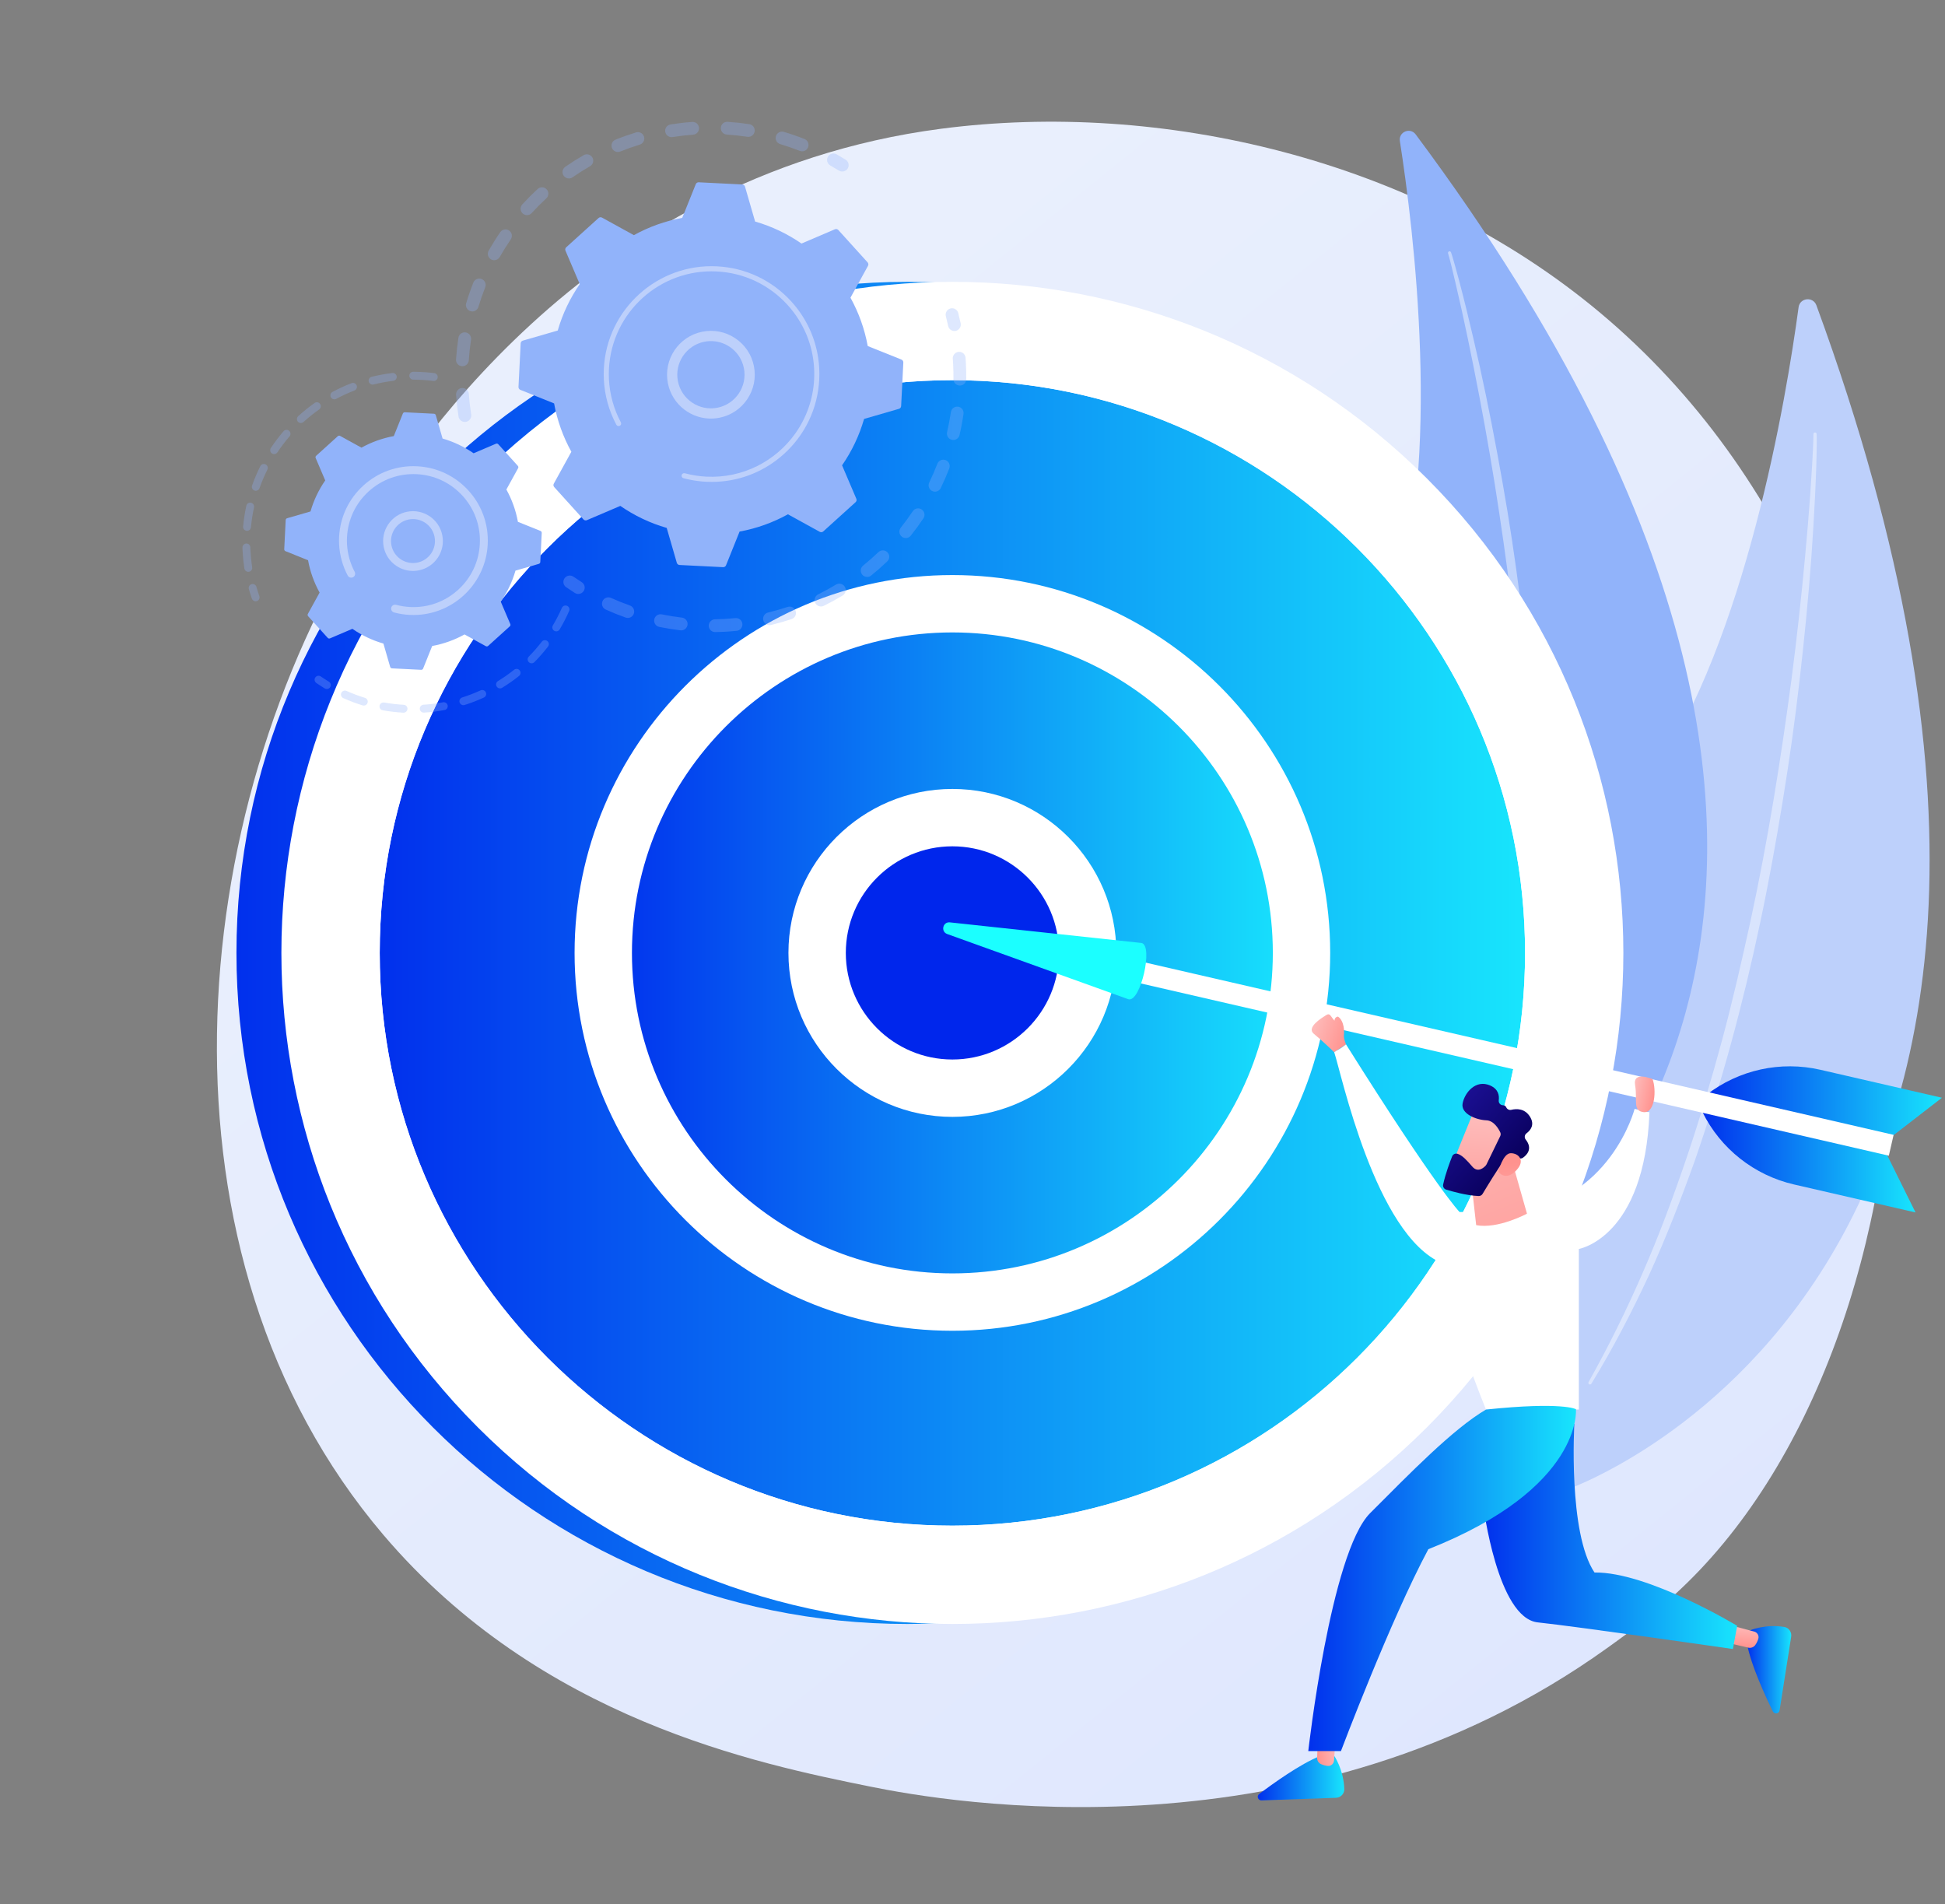 <svg width="473" height="463" viewBox="0 0 473 463" fill="none" xmlns="http://www.w3.org/2000/svg">
<rect x="0" y="0" width="473" height="463" fill="#808080" stroke="none"/>
<path d="M413.368 381.761C404.992 390.579 397.067 396.266 390.805 400.758C317.201 453.57 230.108 438.176 211.599 434.416C184.266 428.865 131.431 418.134 93.233 373.213C35.443 305.253 44.441 198.183 89.268 127.504C97.467 114.576 140.779 42.821 228.81 31.314C282.086 24.35 344.188 38.395 389.16 76.073C483.562 155.163 476.841 314.939 413.368 381.761Z" fill="url(#paint0_linear_1455_7308)"/>
<path d="M441.726 74.238C440.922 72.047 437.708 72.391 437.396 74.704C434.376 97.061 424.62 155.44 401.708 188.905C364.401 243.393 346.064 325.952 379.994 362.625C379.994 362.625 529.282 312.949 441.726 74.238Z" fill="#BDD0FB"/>
<path opacity="0.43" d="M441.783 105.528C441.827 106.239 441.807 106.829 441.813 107.465L441.791 109.339L441.704 113.082C441.629 115.576 441.516 118.068 441.403 120.56C441.159 125.544 440.853 130.524 440.502 135.501C439.78 145.454 438.789 155.386 437.648 165.301C436.522 175.218 435.118 185.104 433.506 194.956C431.884 204.807 430.123 214.638 428.039 224.406C423.911 243.946 418.716 263.281 412.175 282.171C408.806 291.579 405.19 300.905 401.04 310C396.826 319.063 392.225 327.95 386.996 336.463C386.883 336.648 386.64 336.706 386.455 336.592C386.275 336.481 386.215 336.248 386.318 336.065L386.32 336.06C391.197 327.383 395.598 318.459 399.552 309.339C403.532 300.228 406.979 290.894 410.178 281.484C413.372 272.07 416.186 262.529 418.784 252.931C421.378 243.329 423.574 233.625 425.714 223.912C429.913 204.461 433.071 184.794 435.687 165.059C436.974 155.188 438.062 145.29 438.974 135.374C439.438 130.417 439.856 125.456 440.213 120.49L440.69 113.038L440.89 109.311L440.969 107.448C440.986 106.838 441.013 106.182 441.005 105.647L441.004 105.559C441.001 105.344 441.173 105.166 441.388 105.163C441.597 105.16 441.77 105.322 441.783 105.528Z" fill="white"/>
<path d="M344.274 32.678C342.939 30.888 340.086 32.08 340.43 34.286C343.76 55.613 350.74 111.81 338.857 148.75C319.509 208.896 325.215 289.609 366.335 313.984C366.335 313.984 489.689 227.703 344.274 32.678Z" fill="#91B3FA"/>
<path opacity="0.43" d="M352.869 61.354C353.103 61.995 353.246 62.541 353.425 63.122L353.916 64.847L354.859 68.303C355.472 70.611 356.048 72.927 356.625 75.243C357.762 79.879 358.841 84.53 359.877 89.19C361.932 98.514 363.733 107.892 365.394 117.296C367.068 126.698 368.478 136.147 369.687 145.622C370.888 155.098 371.955 164.594 372.71 174.121C374.255 193.167 374.763 212.317 373.917 231.424C373.393 240.972 372.619 250.511 371.293 259.984C369.899 269.445 368.102 278.851 365.626 288.083C365.571 288.288 365.361 288.409 365.156 288.354C364.957 288.301 364.837 288.1 364.882 287.9L364.883 287.895C366.984 278.607 368.584 269.223 369.72 259.78C370.883 250.339 371.496 240.84 371.861 231.338C372.221 221.834 372.199 212.317 371.962 202.807C371.721 193.295 371.087 183.797 370.4 174.306C368.946 155.323 366.476 136.427 363.494 117.615C361.983 108.212 360.281 98.838 358.415 89.496C357.489 84.824 356.52 80.159 355.494 75.508L353.899 68.544L353.067 65.071L352.633 63.341C352.481 62.777 352.327 62.167 352.175 61.681L352.149 61.599C352.087 61.398 352.198 61.185 352.398 61.123C352.592 61.061 352.799 61.165 352.869 61.354Z" fill="white"/>
<path d="M220.68 394.885C310.8 394.885 383.858 321.828 383.858 231.708C383.858 141.587 310.8 68.53 220.68 68.53C130.559 68.53 57.502 141.587 57.502 231.708C57.502 321.828 130.559 394.885 220.68 394.885Z" fill="url(#paint1_linear_1455_7308)"/>
<path d="M346.989 347.09C410.713 283.366 410.713 180.048 346.989 116.324C283.265 52.6 179.947 52.6 116.223 116.324C52.499 180.048 52.499 283.366 116.223 347.09C179.947 410.814 283.265 410.814 346.989 347.09Z" fill="white"/>
<path d="M231.61 370.973C308.524 370.973 370.876 308.621 370.876 231.707C370.876 154.792 308.524 92.441 231.61 92.441C154.695 92.441 92.344 154.792 92.344 231.707C92.344 308.621 154.695 370.973 231.61 370.973Z" fill="url(#paint2_linear_1455_7308)"/>
<path d="M231.609 377.949C150.972 377.949 85.368 312.345 85.368 231.707C85.368 151.069 150.972 85.465 231.609 85.465C312.246 85.465 377.85 151.069 377.85 231.707C377.85 312.345 312.246 377.949 231.609 377.949ZM231.609 92.441C154.818 92.441 92.344 154.915 92.344 231.707C92.344 308.499 154.818 370.973 231.609 370.973C308.401 370.973 370.874 308.499 370.874 231.707C370.874 154.915 308.401 92.441 231.609 92.441Z" fill="white"/>
<path d="M231.609 316.611C278.5 316.611 316.513 278.598 316.513 231.707C316.513 184.817 278.5 146.804 231.609 146.804C184.719 146.804 146.706 184.817 146.706 231.707C146.706 278.598 184.719 316.611 231.609 316.611Z" fill="url(#paint3_linear_1455_7308)"/>
<path d="M231.609 323.587C180.947 323.587 139.73 282.369 139.73 231.707C139.73 181.045 180.947 139.83 231.609 139.83C282.271 139.83 323.487 181.045 323.487 231.707C323.487 282.369 282.271 323.587 231.609 323.587ZM231.609 153.78C188.639 153.78 153.681 188.738 153.681 231.707C153.681 274.677 188.639 309.636 231.609 309.636C274.579 309.636 309.537 274.677 309.537 231.707C309.537 188.738 274.579 153.78 231.609 153.78Z" fill="white"/>
<path d="M231.61 264.601C249.777 264.601 264.504 249.874 264.504 231.707C264.504 213.54 249.777 198.813 231.61 198.813C213.443 198.813 198.716 213.54 198.716 231.707C198.716 249.874 213.443 264.601 231.61 264.601Z" fill="#0026EC"/>
<path d="M231.609 271.577C209.625 271.577 191.74 253.692 191.74 231.707C191.74 209.722 209.625 191.837 231.609 191.837C253.593 191.837 271.479 209.722 271.479 231.707C271.479 253.692 253.593 271.577 231.609 271.577ZM231.609 205.788C217.318 205.788 205.691 217.415 205.691 231.707C205.691 245.999 217.318 257.626 231.609 257.626C245.901 257.626 257.529 245.999 257.529 231.707C257.529 217.415 245.901 205.788 231.609 205.788Z" fill="white"/>
<path d="M458.866 280.754L465.834 294.817L436.286 288.014C426.605 285.786 418.434 279.332 414.023 270.43L458.866 280.754Z" fill="url(#paint4_linear_1455_7308)"/>
<path d="M459.838 276.529L472.254 266.929L442.707 260.127C433.026 257.898 422.855 260.129 414.996 266.205L459.838 276.529Z" fill="url(#paint5_linear_1455_7308)"/>
<path d="M460.506 275.946L459.34 281.011L267.56 236.857L268.725 231.792L460.506 275.946Z" fill="white"/>
<path d="M277.623 229.295C280.529 229.964 277.375 243.662 274.469 242.993L230.348 227.115C228.718 226.528 229.278 224.096 231.001 224.282L277.623 229.295Z" fill="#1BFFFF"/>
<path d="M324.435 426.894C324.435 426.894 326.791 430.288 326.909 435.057C326.937 436.18 326.028 437.107 324.905 437.146L306.776 437.779C305.927 437.808 305.545 436.729 306.222 436.217C309.569 433.689 316.155 428.953 320.97 427.015L324.435 426.894Z" fill="url(#paint6_linear_1455_7308)"/>
<path d="M324.887 421.105L324.423 428.075C324.371 428.854 323.7 429.466 322.921 429.401C322.448 429.362 321.879 429.24 321.25 428.957C320.653 428.689 320.284 428.073 320.309 427.418L320.624 419.009L324.887 421.105Z" fill="url(#paint7_linear_1455_7308)"/>
<path d="M425.434 396.487C425.434 396.487 429.214 394.819 433.919 395.607C435.027 395.793 435.765 396.861 435.59 397.971L432.771 415.89C432.639 416.73 431.507 416.901 431.133 416.138C429.285 412.373 425.885 405.008 424.896 399.913L425.434 396.487Z" fill="url(#paint8_linear_1455_7308)"/>
<path d="M419.837 394.946L426.591 396.724C427.347 396.923 427.82 397.698 427.609 398.45C427.48 398.908 427.252 399.443 426.856 400.007C426.479 400.542 425.804 400.787 425.166 400.639L416.97 398.734L419.837 394.946Z" fill="url(#paint9_linear_1455_7308)"/>
<path d="M327.334 253.949C327.334 253.949 326.727 252.545 326.824 251.715C326.922 250.884 326.945 248.291 325.39 247.197C325.39 247.197 324.547 247.238 324.531 248.183C323.54 247.12 323.49 246.202 322.467 246.854C321.443 247.505 317.591 249.842 319.515 251.383C321.438 252.924 324.462 255.857 324.462 255.857L327.334 253.949Z" fill="url(#paint10_linear_1455_7308)"/>
<path d="M360.714 366.066C360.714 366.066 364.145 393.449 373.969 394.495C383.794 395.54 421.419 400.974 421.419 400.974L422.464 395.331C422.464 395.331 400.725 382.162 387.765 382.371C381.285 372.755 382.866 346.187 382.866 346.187L360.714 366.066Z" fill="url(#paint11_linear_1455_7308)"/>
<path d="M401.129 270.465C399.972 300.994 383.958 303.691 383.958 303.691V342.738H361.377C361.377 342.738 350.428 316.075 350.712 307.161C334.427 300.275 326.184 260.899 324.462 255.857C325.265 255.247 325.695 255.27 327.334 253.949C349.532 289.277 354.947 294.707 354.947 294.707H367.489C391.589 292.543 397.518 269.634 397.518 269.634L401.129 270.465Z" fill="white"/>
<path d="M383.252 342.655C383.252 342.655 385.047 361.787 347.36 376.698C338.163 393.839 326.1 425.791 326.1 425.791H318.157C318.157 425.791 323.592 377.534 333.207 367.919C342.823 358.303 353.312 347.483 361.376 342.745C380.03 340.794 383.252 342.655 383.252 342.655Z" fill="url(#paint12_linear_1455_7308)"/>
<path d="M367.185 280.476L371.342 295.115C371.342 295.115 364.239 298.932 358.987 297.9L357.544 284.996L367.185 280.476Z" fill="url(#paint13_linear_1455_7308)"/>
<path d="M358.574 269.844C358.422 270.016 352.769 284.075 352.769 284.075L360.865 287.132L368.202 274.603C368.202 274.603 361.124 266.977 358.574 269.844Z" fill="url(#paint14_linear_1455_7308)"/>
<path d="M364.838 276.253L361.491 283.151C361.448 283.239 361.395 283.319 361.33 283.393C360.931 283.843 359.443 285.291 358.054 283.679C356.794 282.216 355.622 280.9 354.442 280.552C353.912 280.396 353.351 280.666 353.145 281.179C352.632 282.457 351.529 285.357 350.954 288.023C350.838 288.564 351.16 289.101 351.689 289.264C353.282 289.757 356.671 290.702 359.575 290.824C359.969 290.84 360.339 290.645 360.542 290.307C361.531 288.662 364.558 283.671 365.616 282.411C366.61 281.228 368.688 281.499 369.553 281.675C369.836 281.732 370.128 281.672 370.365 281.507C371.205 280.923 372.852 279.378 371.037 277.1C370.657 276.624 370.747 275.934 371.235 275.569C372.206 274.842 373.311 273.483 372.052 271.502C370.773 269.488 368.776 269.561 367.524 269.864C367.018 269.986 366.51 269.721 366.296 269.246C366.174 268.976 365.933 268.754 365.473 268.742C364.854 268.726 364.396 268.156 364.476 267.541C364.631 266.361 364.376 264.819 362.396 263.949C358.883 262.405 356.216 265.666 355.695 268.266C355.174 270.865 359.078 272.322 361.46 272.412C363.272 272.48 364.404 274.41 364.844 275.332C364.982 275.623 364.979 275.962 364.838 276.253Z" fill="url(#paint15_linear_1455_7308)"/>
<path d="M364.373 284.91C364.373 284.91 365.475 280.42 367.396 280.41C369.316 280.401 370.986 282.167 368.813 284.512C366.11 287.429 364.373 284.91 364.373 284.91Z" fill="url(#paint16_linear_1455_7308)"/>
<path d="M401.885 262.411C401.885 262.411 397.008 260.251 397.635 263.874C398.262 267.497 396.952 270.145 399.732 270.424C402.512 270.703 402.829 264.915 401.885 262.411Z" fill="url(#paint17_linear_1455_7308)"/>
<g opacity="0.3">
<path d="M113.122 102.589C112.337 102.629 111.632 102.07 111.508 101.277C111.237 99.541 111.036 97.768 110.913 96.007C110.853 95.15 111.498 94.407 112.355 94.347C112.366 94.346 112.376 94.346 112.386 94.345C113.229 94.302 113.956 94.943 114.015 95.789C114.132 97.463 114.323 99.147 114.581 100.795C114.714 101.643 114.134 102.439 113.285 102.572C113.23 102.581 113.176 102.586 113.122 102.589ZM112.533 89.055C112.472 89.058 112.41 89.057 112.348 89.053C111.491 88.996 110.843 88.255 110.9 87.398C111.018 85.638 111.212 83.865 111.478 82.13C111.608 81.281 112.398 80.7 113.25 80.827C114.099 80.957 114.682 81.751 114.552 82.6C114.3 84.249 114.115 85.933 114.003 87.606C113.95 88.4 113.309 89.015 112.533 89.055ZM114.938 75.727C114.765 75.736 114.588 75.716 114.412 75.663C113.59 75.416 113.123 74.55 113.369 73.727C113.875 72.041 114.46 70.356 115.109 68.718C115.426 67.92 116.329 67.53 117.127 67.845C117.926 68.162 118.317 69.066 118 69.864C117.384 71.419 116.829 73.019 116.348 74.62C116.154 75.268 115.576 75.695 114.938 75.727ZM120.264 63.27C119.979 63.284 119.685 63.22 119.418 63.068C118.672 62.644 118.411 61.695 118.835 60.948C119.706 59.417 120.653 57.904 121.65 56.454C122.137 55.747 123.104 55.568 123.813 56.053C124.52 56.54 124.699 57.508 124.213 58.216C123.265 59.594 122.366 61.03 121.539 62.485C121.266 62.965 120.777 63.244 120.264 63.27ZM128.235 52.313C127.834 52.334 127.426 52.2 127.106 51.908C126.472 51.328 126.428 50.344 127.008 49.711C128.193 48.414 129.452 47.149 130.747 45.953C131.377 45.37 132.361 45.409 132.944 46.04C133.527 46.671 133.488 47.655 132.857 48.238C131.625 49.374 130.43 50.577 129.303 51.809C129.016 52.124 128.629 52.293 128.235 52.313ZM138.43 43.393C137.911 43.419 137.39 43.185 137.072 42.727C136.582 42.022 136.756 41.053 137.461 40.563C138.907 39.559 140.414 38.604 141.94 37.726C142.684 37.297 143.635 37.553 144.063 38.298C144.492 39.042 144.235 39.993 143.491 40.421C142.041 41.256 140.61 42.163 139.236 43.117C138.989 43.289 138.71 43.379 138.43 43.393ZM195.149 36.796C194.934 36.807 194.713 36.773 194.5 36.689C192.946 36.076 191.344 35.523 189.739 35.045C188.916 34.8 188.447 33.934 188.693 33.111C188.937 32.288 189.803 31.819 190.627 32.064C192.317 32.567 194.004 33.15 195.641 33.795C196.44 34.11 196.832 35.013 196.517 35.812C196.286 36.398 195.739 36.766 195.149 36.796ZM150.34 36.958C149.696 36.991 149.073 36.618 148.819 35.986C148.498 35.189 148.883 34.283 149.68 33.962C151.312 33.304 152.994 32.71 154.677 32.194C155.499 31.947 156.368 32.404 156.619 33.226C156.87 34.047 156.408 34.917 155.587 35.168C153.989 35.657 152.392 36.222 150.842 36.847C150.677 36.913 150.508 36.95 150.34 36.958ZM182.067 33.279C181.965 33.284 181.86 33.28 181.755 33.264C180.102 33.014 178.416 32.833 176.744 32.724C175.887 32.668 175.238 31.928 175.294 31.071C175.35 30.215 176.089 29.561 176.946 29.62C178.705 29.735 180.479 29.926 182.218 30.188C183.067 30.316 183.652 31.109 183.524 31.958C183.412 32.701 182.79 33.242 182.067 33.279ZM163.389 33.345C162.605 33.385 161.902 32.828 161.776 32.036C161.642 31.188 162.22 30.391 163.069 30.256C164.805 29.981 166.577 29.777 168.335 29.651C168.346 29.65 168.357 29.649 168.368 29.648C169.211 29.605 169.937 30.244 169.998 31.09C170.059 31.947 169.415 32.691 168.558 32.752C166.889 32.873 165.206 33.067 163.556 33.328C163.5 33.337 163.444 33.342 163.389 33.345Z" fill="#91B3FA"/>
<path d="M204.903 41.704C204.597 41.719 204.284 41.645 204.004 41.471C203.323 41.047 202.622 40.631 201.921 40.232C201.174 39.809 200.912 38.859 201.336 38.113C201.759 37.365 202.709 37.102 203.456 37.528C204.194 37.946 204.931 38.385 205.647 38.83C206.376 39.284 206.599 40.243 206.146 40.972C205.866 41.422 205.394 41.679 204.903 41.704Z" fill="#91B3FA"/>
</g>
<g opacity="0.3">
<path d="M232.174 80.484C231.425 80.522 230.737 80.012 230.576 79.255C230.409 78.471 230.223 77.677 230.023 76.896C229.809 76.064 230.311 75.216 231.143 75.003C231.978 74.789 232.822 75.291 233.035 76.123C233.246 76.945 233.442 77.781 233.618 78.607C233.797 79.447 233.261 80.273 232.421 80.452C232.338 80.469 232.256 80.48 232.174 80.484Z" fill="#91B3FA"/>
<path d="M176.091 153.624C175.377 153.66 174.659 153.684 173.938 153.697C173.079 153.711 172.371 153.027 172.356 152.169C172.341 151.31 173.029 150.599 173.884 150.587C175.548 150.558 177.207 150.462 178.834 150.298C179.689 150.214 180.451 150.836 180.536 151.69C180.622 152.545 179.999 153.308 179.144 153.393C178.138 153.494 177.111 153.572 176.091 153.624ZM165.739 153.277C165.652 153.282 165.563 153.279 165.474 153.268C163.751 153.063 162.017 152.783 160.322 152.435C159.481 152.263 158.939 151.441 159.111 150.6C159.284 149.758 160.107 149.214 160.947 149.389C162.558 149.719 164.204 149.985 165.841 150.18C166.694 150.281 167.303 151.055 167.202 151.908C167.111 152.671 166.481 153.239 165.739 153.277ZM187.21 152.014C186.478 152.051 185.8 151.565 185.621 150.826C185.42 149.991 185.933 149.151 186.768 148.949C188.365 148.564 189.967 148.104 191.53 147.583C192.346 147.313 193.226 147.752 193.497 148.567C193.769 149.382 193.328 150.263 192.513 150.534C190.867 151.083 189.18 151.566 187.498 151.973C187.402 151.996 187.306 152.009 187.21 152.014ZM152.752 150.254C152.554 150.264 152.352 150.236 152.155 150.166C150.52 149.588 148.891 148.934 147.312 148.22C146.53 147.867 146.182 146.946 146.536 146.163C146.889 145.38 147.81 145.032 148.593 145.386C150.092 146.064 151.639 146.685 153.191 147.234C154.001 147.52 154.425 148.409 154.139 149.218C153.923 149.83 153.362 150.223 152.752 150.254ZM199.735 147.471C199.134 147.502 198.544 147.18 198.261 146.607C197.88 145.837 198.196 144.904 198.966 144.523C200.439 143.796 201.9 142.996 203.311 142.144C204.047 141.7 205.003 141.936 205.446 142.672C205.89 143.407 205.654 144.363 204.919 144.806C203.433 145.703 201.894 146.546 200.344 147.312C200.148 147.409 199.941 147.461 199.735 147.471ZM210.959 140.29C210.479 140.314 209.995 140.116 209.669 139.714C209.13 139.045 209.234 138.066 209.902 137.527C211.184 136.492 212.437 135.391 213.626 134.255C214.246 133.661 215.23 133.683 215.824 134.305C216.418 134.926 216.395 135.91 215.774 136.504C214.523 137.699 213.204 138.858 211.856 139.946C211.591 140.161 211.276 140.273 210.959 140.29ZM220.352 130.832C219.986 130.851 219.614 130.741 219.305 130.496C218.633 129.961 218.522 128.983 219.056 128.311C220.083 127.021 221.066 125.674 221.979 124.306C222.455 123.592 223.42 123.399 224.135 123.876C224.849 124.353 225.042 125.319 224.565 126.033C223.605 127.472 222.57 128.89 221.49 130.247C221.201 130.611 220.782 130.81 220.352 130.832ZM227.457 119.552C227.204 119.565 226.945 119.516 226.7 119.398C225.928 119.023 225.605 118.093 225.98 117.32C226.7 115.838 227.363 114.308 227.954 112.774C228.262 111.972 229.163 111.572 229.963 111.88C230.765 112.188 231.165 113.088 230.856 113.89C230.235 115.506 229.536 117.117 228.778 118.677C228.522 119.206 228.005 119.524 227.457 119.552ZM231.914 106.982C231.772 106.99 231.627 106.977 231.481 106.943C230.645 106.748 230.125 105.911 230.32 105.075C230.694 103.475 231.005 101.838 231.243 100.208C231.367 99.358 232.159 98.77 233.006 98.894C233.856 99.018 234.444 99.808 234.32 100.658C234.069 102.374 233.743 104.098 233.349 105.782C233.188 106.473 232.589 106.948 231.914 106.982ZM233.501 93.75C233.469 93.751 233.436 93.752 233.404 93.751C232.546 93.743 231.856 93.04 231.865 92.181C231.877 90.969 231.852 89.742 231.791 88.534C231.768 88.096 231.741 87.66 231.709 87.225C231.647 86.369 232.291 85.624 233.148 85.562C234.014 85.482 234.749 86.143 234.811 86.999C234.845 87.457 234.873 87.915 234.897 88.376C234.961 89.646 234.988 90.938 234.975 92.212C234.967 93.039 234.315 93.708 233.501 93.75Z" fill="#91B3FA"/>
<path d="M140.718 144.424C140.409 144.44 140.093 144.364 139.812 144.188C139.099 143.739 138.383 143.267 137.682 142.785C136.975 142.298 136.796 141.33 137.283 140.622C137.771 139.915 138.738 139.736 139.446 140.223C140.111 140.681 140.792 141.13 141.468 141.556C142.195 142.012 142.414 142.972 141.956 143.7C141.676 144.145 141.206 144.399 140.718 144.424Z" fill="#91B3FA"/>
</g>
<path d="M141.895 126.304C142.103 126.534 142.434 126.607 142.719 126.485L150.855 123.013C154.252 125.364 158.048 127.19 162.134 128.366L164.594 136.856C164.68 137.154 164.946 137.364 165.256 137.38L175.853 137.911C176.162 137.926 176.448 137.744 176.563 137.456L179.86 129.254C184.042 128.492 188.002 127.055 191.616 125.055L199.365 129.322C199.637 129.472 199.973 129.433 200.203 129.225L208.071 122.107C208.302 121.898 208.374 121.567 208.252 121.282L204.781 113.147C207.132 109.75 208.958 105.953 210.133 101.868L218.624 99.408C218.922 99.322 219.132 99.056 219.147 98.746L219.678 88.149C219.694 87.839 219.511 87.554 219.223 87.438L211.021 84.142C210.259 79.96 208.822 76 206.822 72.385L211.089 64.637C211.239 64.365 211.2 64.029 210.992 63.799L203.874 55.93C203.666 55.7 203.335 55.628 203.05 55.749L194.914 59.221C191.517 56.87 187.721 55.044 183.635 53.869L181.175 45.378C181.089 45.08 180.823 44.87 180.513 44.854L169.916 44.324C169.606 44.308 169.321 44.491 169.205 44.779L165.909 52.981C161.727 53.742 157.767 55.18 154.152 57.18L146.404 52.913C146.132 52.763 145.796 52.802 145.566 53.01L137.697 60.128C137.467 60.336 137.395 60.667 137.516 60.953L140.988 69.088C138.637 72.485 136.811 76.281 135.636 80.367L127.145 82.827C126.847 82.913 126.637 83.179 126.621 83.489L126.091 94.086C126.075 94.395 126.258 94.681 126.546 94.797L134.748 98.093C135.509 102.275 136.947 106.235 138.947 109.85L134.68 117.598C134.53 117.87 134.569 118.206 134.777 118.436L141.895 126.304Z" fill="#91B3FA"/>
<path d="M173.42 101.77C168.228 102.034 163.474 98.454 162.426 93.207C161.273 87.44 165.027 81.811 170.794 80.659C173.588 80.1 176.432 80.663 178.801 82.244C181.172 83.824 182.785 86.233 183.342 89.027C184.495 94.794 180.741 100.423 174.974 101.575C174.454 101.679 173.935 101.743 173.42 101.77ZM172.485 82.948C172.084 82.969 171.683 83.018 171.282 83.098C166.86 83.982 163.982 88.298 164.865 92.719C165.749 97.141 170.064 100.021 174.487 99.136C178.908 98.252 181.786 93.936 180.903 89.515C180.475 87.372 179.238 85.526 177.421 84.314C175.944 83.329 174.226 82.859 172.485 82.948Z" fill="#BDD0FB"/>
<path d="M174.422 117.143C173.53 117.188 172.631 117.189 171.727 117.144C171.443 117.13 171.158 117.111 170.874 117.088C169.474 116.972 168.085 116.746 166.729 116.412C166.711 116.407 166.692 116.403 166.674 116.398C166.621 116.385 166.569 116.372 166.517 116.358C166.415 116.332 166.313 116.305 166.212 116.278C165.945 116.206 165.765 115.972 165.751 115.71C165.748 115.646 165.755 115.581 165.772 115.516C165.861 115.184 166.203 114.988 166.534 115.077C168.241 115.535 170.009 115.813 171.789 115.901C180.63 116.345 188.642 112.113 193.423 105.381C196.082 101.637 197.742 97.119 197.988 92.202C198.031 91.34 198.031 90.482 197.987 89.631C197.695 83.907 195.461 78.502 191.564 74.195C187.088 69.246 180.952 66.337 174.289 66.004C160.526 65.316 148.779 75.947 148.09 89.703C148.047 90.551 148.048 91.398 148.091 92.241C148.278 95.892 149.261 99.462 150.984 102.691C151.028 102.775 151.052 102.863 151.056 102.952C151.068 103.185 150.948 103.415 150.728 103.532C150.424 103.693 150.048 103.58 149.886 103.276C148.078 99.886 147.045 96.138 146.849 92.305C146.804 91.421 146.803 90.531 146.847 89.641C147.57 75.198 159.913 64.038 174.35 64.761C181.347 65.111 187.787 68.165 192.486 73.36C196.578 77.882 198.922 83.556 199.229 89.565C199.275 90.458 199.275 91.359 199.23 92.264C198.88 99.26 195.826 105.701 190.632 110.4C186.108 114.492 180.433 116.837 174.422 117.143Z" fill="#BDD0FB"/>
<g opacity="0.3">
<path d="M62.211 146.215C61.796 146.237 61.4 145.985 61.256 145.573C60.987 144.803 60.737 144.015 60.514 143.23C60.37 142.72 60.666 142.189 61.176 142.044C61.687 141.897 62.217 142.196 62.362 142.706C62.574 143.454 62.812 144.205 63.069 144.939C63.244 145.44 62.98 145.987 62.48 146.163C62.391 146.194 62.3 146.211 62.211 146.215Z" fill="#91B3FA"/>
<path d="M60.422 139.047C59.936 139.072 59.501 138.725 59.425 138.234C59.212 136.846 59.068 135.432 58.996 134.031C58.981 133.736 58.969 133.44 58.96 133.142C58.945 132.611 59.391 132.188 59.892 132.153C60.422 132.137 60.864 132.554 60.881 133.084C60.889 133.368 60.9 133.651 60.915 133.933C60.983 135.27 61.12 136.619 61.324 137.942C61.404 138.467 61.045 138.956 60.521 139.037C60.488 139.042 60.455 139.046 60.422 139.047ZM60.126 129.079C60.081 129.082 60.034 129.081 59.988 129.077C59.459 129.028 59.071 128.56 59.119 128.032C59.275 126.337 59.538 124.637 59.9 122.98C60.013 122.461 60.528 122.135 61.043 122.246C61.562 122.36 61.89 122.871 61.777 123.389C61.431 124.971 61.181 126.592 61.032 128.208C60.987 128.69 60.595 129.056 60.126 129.079ZM62.255 119.337C62.134 119.343 62.009 119.326 61.887 119.284C61.387 119.107 61.125 118.558 61.301 118.058C61.868 116.456 62.54 114.871 63.301 113.35C63.539 112.875 64.114 112.683 64.59 112.92C65.064 113.157 65.257 113.735 65.02 114.209C64.294 115.66 63.652 117.17 63.113 118.698C62.979 119.076 62.632 119.318 62.255 119.337ZM66.715 110.416C66.516 110.426 66.313 110.375 66.135 110.257C65.693 109.963 65.573 109.366 65.867 108.925C66.811 107.508 67.85 106.137 68.957 104.85C69.304 104.449 69.91 104.405 70.312 104.749C70.714 105.095 70.759 105.701 70.413 106.104C69.358 107.33 68.366 108.638 67.466 109.989C67.291 110.253 67.008 110.401 66.715 110.416ZM73.218 102.856C72.94 102.87 72.659 102.764 72.457 102.542C72.101 102.15 72.13 101.543 72.522 101.185C73.78 100.042 75.121 98.965 76.507 97.986C76.94 97.678 77.54 97.782 77.846 98.215C78.152 98.648 78.049 99.248 77.616 99.554C76.294 100.489 75.015 101.516 73.814 102.607C73.643 102.762 73.432 102.845 73.218 102.856ZM81.357 97.103C80.998 97.121 80.643 96.935 80.462 96.597C80.211 96.13 80.387 95.548 80.854 95.297C82.352 94.494 83.915 93.776 85.498 93.166C85.995 92.976 86.549 93.222 86.74 93.717C86.931 94.211 86.684 94.768 86.19 94.958C84.68 95.54 83.19 96.224 81.762 96.99C81.633 97.059 81.495 97.096 81.357 97.103ZM90.654 93.516C90.205 93.538 89.787 93.242 89.674 92.789C89.546 92.274 89.86 91.753 90.374 91.624C92.019 91.215 93.71 90.903 95.402 90.698C95.931 90.643 96.408 91.01 96.471 91.536C96.535 92.063 96.16 92.541 95.634 92.606C94.019 92.8 92.406 93.098 90.838 93.489C90.777 93.504 90.715 93.513 90.654 93.516ZM105.54 92.635C105.485 92.638 105.428 92.636 105.371 92.629C103.982 92.454 102.558 92.353 101.14 92.328C100.925 92.323 100.715 92.32 100.504 92.32C99.974 92.319 99.544 91.89 99.545 91.359C99.544 90.827 99.978 90.383 100.506 90.399C100.73 90.4 100.954 90.401 101.18 90.407C102.661 90.434 104.153 90.54 105.61 90.723C106.137 90.789 106.509 91.269 106.443 91.795C106.385 92.264 105.997 92.612 105.54 92.635Z" fill="#91B3FA"/>
</g>
<g opacity="0.3">
<path d="M103.098 173.276C102.574 173.303 102.125 172.903 102.091 172.378C102.057 171.849 102.459 171.392 102.988 171.359C104.582 171.257 106.183 171.057 107.747 170.764C108.266 170.672 108.77 171.009 108.868 171.531C108.965 172.053 108.621 172.554 108.1 172.652C106.46 172.958 104.782 173.169 103.111 173.276C103.107 173.276 103.102 173.276 103.098 173.276ZM98.184 173.295C98.15 173.297 98.115 173.297 98.08 173.295C96.411 173.201 94.73 173.005 93.085 172.712C92.563 172.619 92.215 172.121 92.308 171.599C92.401 171.076 92.902 170.73 93.422 170.821C94.992 171.1 96.595 171.287 98.188 171.377C98.718 171.406 99.123 171.86 99.093 172.389C99.065 172.885 98.668 173.27 98.184 173.295ZM112.737 171.471C112.312 171.492 111.909 171.227 111.773 170.802C111.613 170.297 111.892 169.757 112.397 169.596C113.92 169.111 115.425 168.53 116.873 167.868C117.357 167.649 117.925 167.859 118.145 168.342C118.366 168.824 118.154 169.394 117.672 169.615C116.155 170.309 114.576 170.918 112.98 171.426C112.899 171.452 112.818 171.466 112.737 171.471ZM88.525 171.569C88.416 171.574 88.304 171.561 88.194 171.528C86.595 171.035 85.01 170.439 83.484 169.755C83 169.538 82.784 168.97 83 168.485C83.217 168.003 83.785 167.786 84.269 168.002C85.724 168.654 87.235 169.222 88.759 169.692C89.266 169.848 89.551 170.386 89.394 170.893C89.272 171.288 88.917 171.549 88.525 171.569ZM121.653 167.388C121.313 167.405 120.975 167.242 120.785 166.932C120.507 166.479 120.648 165.888 121.1 165.61C122.458 164.777 123.779 163.851 125.027 162.858C125.443 162.527 126.047 162.596 126.377 163.012C126.707 163.427 126.638 164.031 126.223 164.361C124.915 165.402 123.53 166.373 122.106 167.248C121.964 167.335 121.808 167.38 121.653 167.388ZM129.329 161.286C129.069 161.299 128.805 161.208 128.605 161.011C128.228 160.639 128.223 160.031 128.595 159.653C129.717 158.515 130.779 157.299 131.752 156.04C132.077 155.619 132.681 155.542 133.1 155.867C133.52 156.191 133.597 156.794 133.273 157.213C132.252 158.534 131.139 159.809 129.964 161.001C129.789 161.179 129.561 161.274 129.329 161.286ZM135.323 153.52C135.141 153.53 134.953 153.487 134.784 153.386C134.328 153.115 134.178 152.526 134.45 152.07C135.267 150.697 136.006 149.262 136.647 147.805C136.861 147.32 137.427 147.099 137.913 147.313C138.398 147.527 138.619 148.093 138.405 148.579C137.732 150.107 136.957 151.612 136.101 153.052C135.93 153.339 135.633 153.504 135.323 153.52Z" fill="#91B3FA"/>
<path d="M79.531 167.537C79.346 167.547 79.156 167.503 78.986 167.4C78.282 166.974 77.588 166.526 76.923 166.068C76.486 165.767 76.375 165.169 76.676 164.732C76.978 164.297 77.575 164.186 78.012 164.485C78.647 164.923 79.309 165.35 79.98 165.756C80.434 166.031 80.579 166.622 80.305 167.075C80.133 167.358 79.839 167.522 79.531 167.537Z" fill="#91B3FA"/>
</g>
<path d="M79.698 155.105C79.837 155.259 80.058 155.308 80.249 155.226L85.693 152.903C87.966 154.476 90.506 155.698 93.24 156.485L94.886 162.166C94.944 162.366 95.122 162.506 95.329 162.517L102.42 162.872C102.627 162.882 102.818 162.76 102.896 162.567L105.101 157.079C107.9 156.569 110.55 155.607 112.968 154.269L118.153 157.125C118.335 157.225 118.56 157.198 118.714 157.059L123.979 152.296C124.133 152.157 124.182 151.935 124.1 151.745L121.777 146.3C123.35 144.027 124.572 141.487 125.359 138.753L131.041 137.107C131.24 137.049 131.381 136.872 131.391 136.664L131.746 129.573C131.756 129.366 131.634 129.175 131.442 129.098L125.953 126.892C125.444 124.093 124.481 121.444 123.143 119.025L125.999 113.84C126.099 113.658 126.072 113.433 125.933 113.279L121.17 108.014C121.031 107.86 120.81 107.811 120.619 107.893L115.175 110.216C112.902 108.643 110.361 107.421 107.628 106.634L105.981 100.953C105.924 100.753 105.746 100.613 105.539 100.602L98.448 100.247C98.24 100.237 98.049 100.359 97.972 100.552L95.766 106.04C92.968 106.55 90.318 107.512 87.899 108.85L82.714 105.995C82.533 105.894 82.307 105.921 82.153 106.06L76.888 110.823C76.734 110.962 76.686 111.184 76.767 111.374L79.09 116.819C77.517 119.092 76.295 121.632 75.509 124.366L69.827 126.012C69.628 126.07 69.487 126.247 69.477 126.455L69.122 133.546C69.111 133.753 69.234 133.944 69.426 134.021L74.915 136.227C75.424 139.026 76.386 141.675 77.724 144.094L74.869 149.279C74.769 149.461 74.795 149.686 74.934 149.84L79.698 155.105Z" fill="#91B3FA"/>
<path d="M100.789 138.817C99.242 138.896 97.716 138.479 96.403 137.603C94.789 136.527 93.691 134.886 93.311 132.983C92.525 129.056 95.082 125.221 99.01 124.435C102.945 123.656 106.774 126.208 107.558 130.136C107.939 132.039 107.555 133.976 106.479 135.59C105.402 137.205 103.761 138.304 101.858 138.683C101.502 138.754 101.145 138.799 100.789 138.817ZM100.166 126.222C99.907 126.235 99.647 126.267 99.387 126.319C96.497 126.897 94.617 129.717 95.194 132.607C95.474 134.006 96.282 135.214 97.469 136.005C98.657 136.797 100.082 137.078 101.482 136.8C102.881 136.52 104.089 135.712 104.881 134.525C105.673 133.337 105.955 131.912 105.675 130.512C105.15 127.884 102.767 126.089 100.166 126.222Z" fill="#BDD0FB"/>
<path d="M101.472 149.518C100.865 149.549 100.252 149.55 99.632 149.519C98.402 149.458 97.177 149.271 95.988 148.964C95.934 148.95 95.881 148.935 95.828 148.921C95.415 148.811 95.138 148.448 95.117 148.044C95.112 147.945 95.123 147.844 95.15 147.744C95.287 147.232 95.814 146.931 96.326 147.066C97.433 147.364 98.578 147.543 99.728 147.6H99.728C99.791 147.604 99.855 147.606 99.917 147.609C102.639 147.719 105.286 147.146 107.666 145.973C108.958 145.336 110.173 144.521 111.277 143.54C111.286 143.532 111.295 143.524 111.304 143.516C111.332 143.491 111.359 143.467 111.386 143.442C114.589 140.544 116.473 136.572 116.688 132.258C116.717 131.7 116.716 131.145 116.688 130.594C116.499 126.889 115.053 123.39 112.53 120.6C109.632 117.397 105.66 115.515 101.346 115.299C97.035 115.085 92.892 116.56 89.688 119.457C86.485 122.355 84.602 126.327 84.386 130.641C84.358 131.19 84.359 131.738 84.386 132.283C84.507 134.648 85.144 136.958 86.259 139.048C86.328 139.177 86.364 139.314 86.371 139.451C86.389 139.811 86.203 140.167 85.864 140.348C85.395 140.596 84.814 140.421 84.564 139.952C83.317 137.613 82.604 135.027 82.468 132.383C82.437 131.772 82.436 131.159 82.467 130.545C82.709 125.718 84.816 121.274 88.4 118.032C91.984 114.791 96.613 113.135 101.442 113.38C106.269 113.621 110.712 115.728 113.954 119.312C116.777 122.432 118.394 126.347 118.606 130.492C118.637 131.108 118.638 131.729 118.607 132.354C118.139 141.699 110.623 149.052 101.472 149.518Z" fill="#BDD0FB"/>
<defs>
<linearGradient id="paint0_linear_1455_7308" x1="513.687" y1="560.36" x2="149.032" y2="107.481" gradientUnits="userSpaceOnUse">
<stop stop-color="#DAE3FE"/>
<stop offset="1" stop-color="#E9EFFD"/>
</linearGradient>
<linearGradient id="paint1_linear_1455_7308" x1="39.677" y1="229.695" x2="430.527" y2="229.695" gradientUnits="userSpaceOnUse">
<stop stop-color="#0026EC"/>
<stop offset="1" stop-color="#1BFFFF"/>
</linearGradient>
<linearGradient id="paint2_linear_1455_7308" x1="77.131" y1="229.989" x2="410.707" y2="229.989" gradientUnits="userSpaceOnUse">
<stop stop-color="#0026EC"/>
<stop offset="1" stop-color="#1BFFFF"/>
</linearGradient>
<linearGradient id="paint3_linear_1455_7308" x1="137.431" y1="230.66" x2="340.795" y2="230.66" gradientUnits="userSpaceOnUse">
<stop stop-color="#0026EC"/>
<stop offset="1" stop-color="#1BFFFF"/>
</linearGradient>
<linearGradient id="paint4_linear_1455_7308" x1="411.194" y1="282.473" x2="473.243" y2="282.473" gradientUnits="userSpaceOnUse">
<stop stop-color="#0026EC"/>
<stop offset="1" stop-color="#1BFFFF"/>
</linearGradient>
<linearGradient id="paint5_linear_1455_7308" x1="411.869" y1="267.799" x2="480.442" y2="267.799" gradientUnits="userSpaceOnUse">
<stop stop-color="#0026EC"/>
<stop offset="1" stop-color="#1BFFFF"/>
</linearGradient>
<linearGradient id="paint6_linear_1455_7308" x1="304.726" y1="432.269" x2="329.918" y2="432.269" gradientUnits="userSpaceOnUse">
<stop stop-color="#0026EC"/>
<stop offset="1" stop-color="#1BFFFF"/>
</linearGradient>
<linearGradient id="paint7_linear_1455_7308" x1="325.25" y1="423.744" x2="319.88" y2="424.482" gradientUnits="userSpaceOnUse">
<stop stop-color="#FEBBBA"/>
<stop offset="1" stop-color="#FF928E"/>
</linearGradient>
<linearGradient id="paint8_linear_1455_7308" x1="424.31" y1="405.879" x2="437.149" y2="405.879" gradientUnits="userSpaceOnUse">
<stop stop-color="#0026EC"/>
<stop offset="1" stop-color="#1BFFFF"/>
</linearGradient>
<linearGradient id="paint9_linear_1455_7308" x1="422.496" y1="395.09" x2="422.202" y2="400.503" gradientUnits="userSpaceOnUse">
<stop stop-color="#FEBBBA"/>
<stop offset="1" stop-color="#FF928E"/>
</linearGradient>
<linearGradient id="paint10_linear_1455_7308" x1="319.174" y1="249.634" x2="327.818" y2="252.479" gradientUnits="userSpaceOnUse">
<stop stop-color="#FEBBBA"/>
<stop offset="1" stop-color="#FF928E"/>
</linearGradient>
<linearGradient id="paint11_linear_1455_7308" x1="357.341" y1="373.243" x2="431.295" y2="373.243" gradientUnits="userSpaceOnUse">
<stop stop-color="#0026EC"/>
<stop offset="1" stop-color="#1BFFFF"/>
</linearGradient>
<linearGradient id="paint12_linear_1455_7308" x1="314.601" y1="383.305" x2="392.577" y2="383.305" gradientUnits="userSpaceOnUse">
<stop stop-color="#0026EC"/>
<stop offset="1" stop-color="#1BFFFF"/>
</linearGradient>
<linearGradient id="paint13_linear_1455_7308" x1="350.229" y1="257.568" x2="381.22" y2="333.788" gradientUnits="userSpaceOnUse">
<stop stop-color="#FEBBBA"/>
<stop offset="1" stop-color="#FF928E"/>
</linearGradient>
<linearGradient id="paint14_linear_1455_7308" x1="361.057" y1="272.187" x2="358.762" y2="300.923" gradientUnits="userSpaceOnUse">
<stop stop-color="#FEBBBA"/>
<stop offset="1" stop-color="#FF928E"/>
</linearGradient>
<linearGradient id="paint15_linear_1455_7308" x1="367.289" y1="285.155" x2="351.774" y2="271.354" gradientUnits="userSpaceOnUse">
<stop stop-color="#09005D"/>
<stop offset="1" stop-color="#1A0F91"/>
</linearGradient>
<linearGradient id="paint16_linear_1455_7308" x1="367.977" y1="302.715" x2="367.066" y2="282.76" gradientUnits="userSpaceOnUse">
<stop stop-color="#FEBBBA"/>
<stop offset="1" stop-color="#FF928E"/>
</linearGradient>
<linearGradient id="paint17_linear_1455_7308" x1="397.064" y1="265.57" x2="402.372" y2="266.653" gradientUnits="userSpaceOnUse">
<stop stop-color="#FEBBBA"/>
<stop offset="1" stop-color="#FF928E"/>
</linearGradient>
</defs>
</svg>
